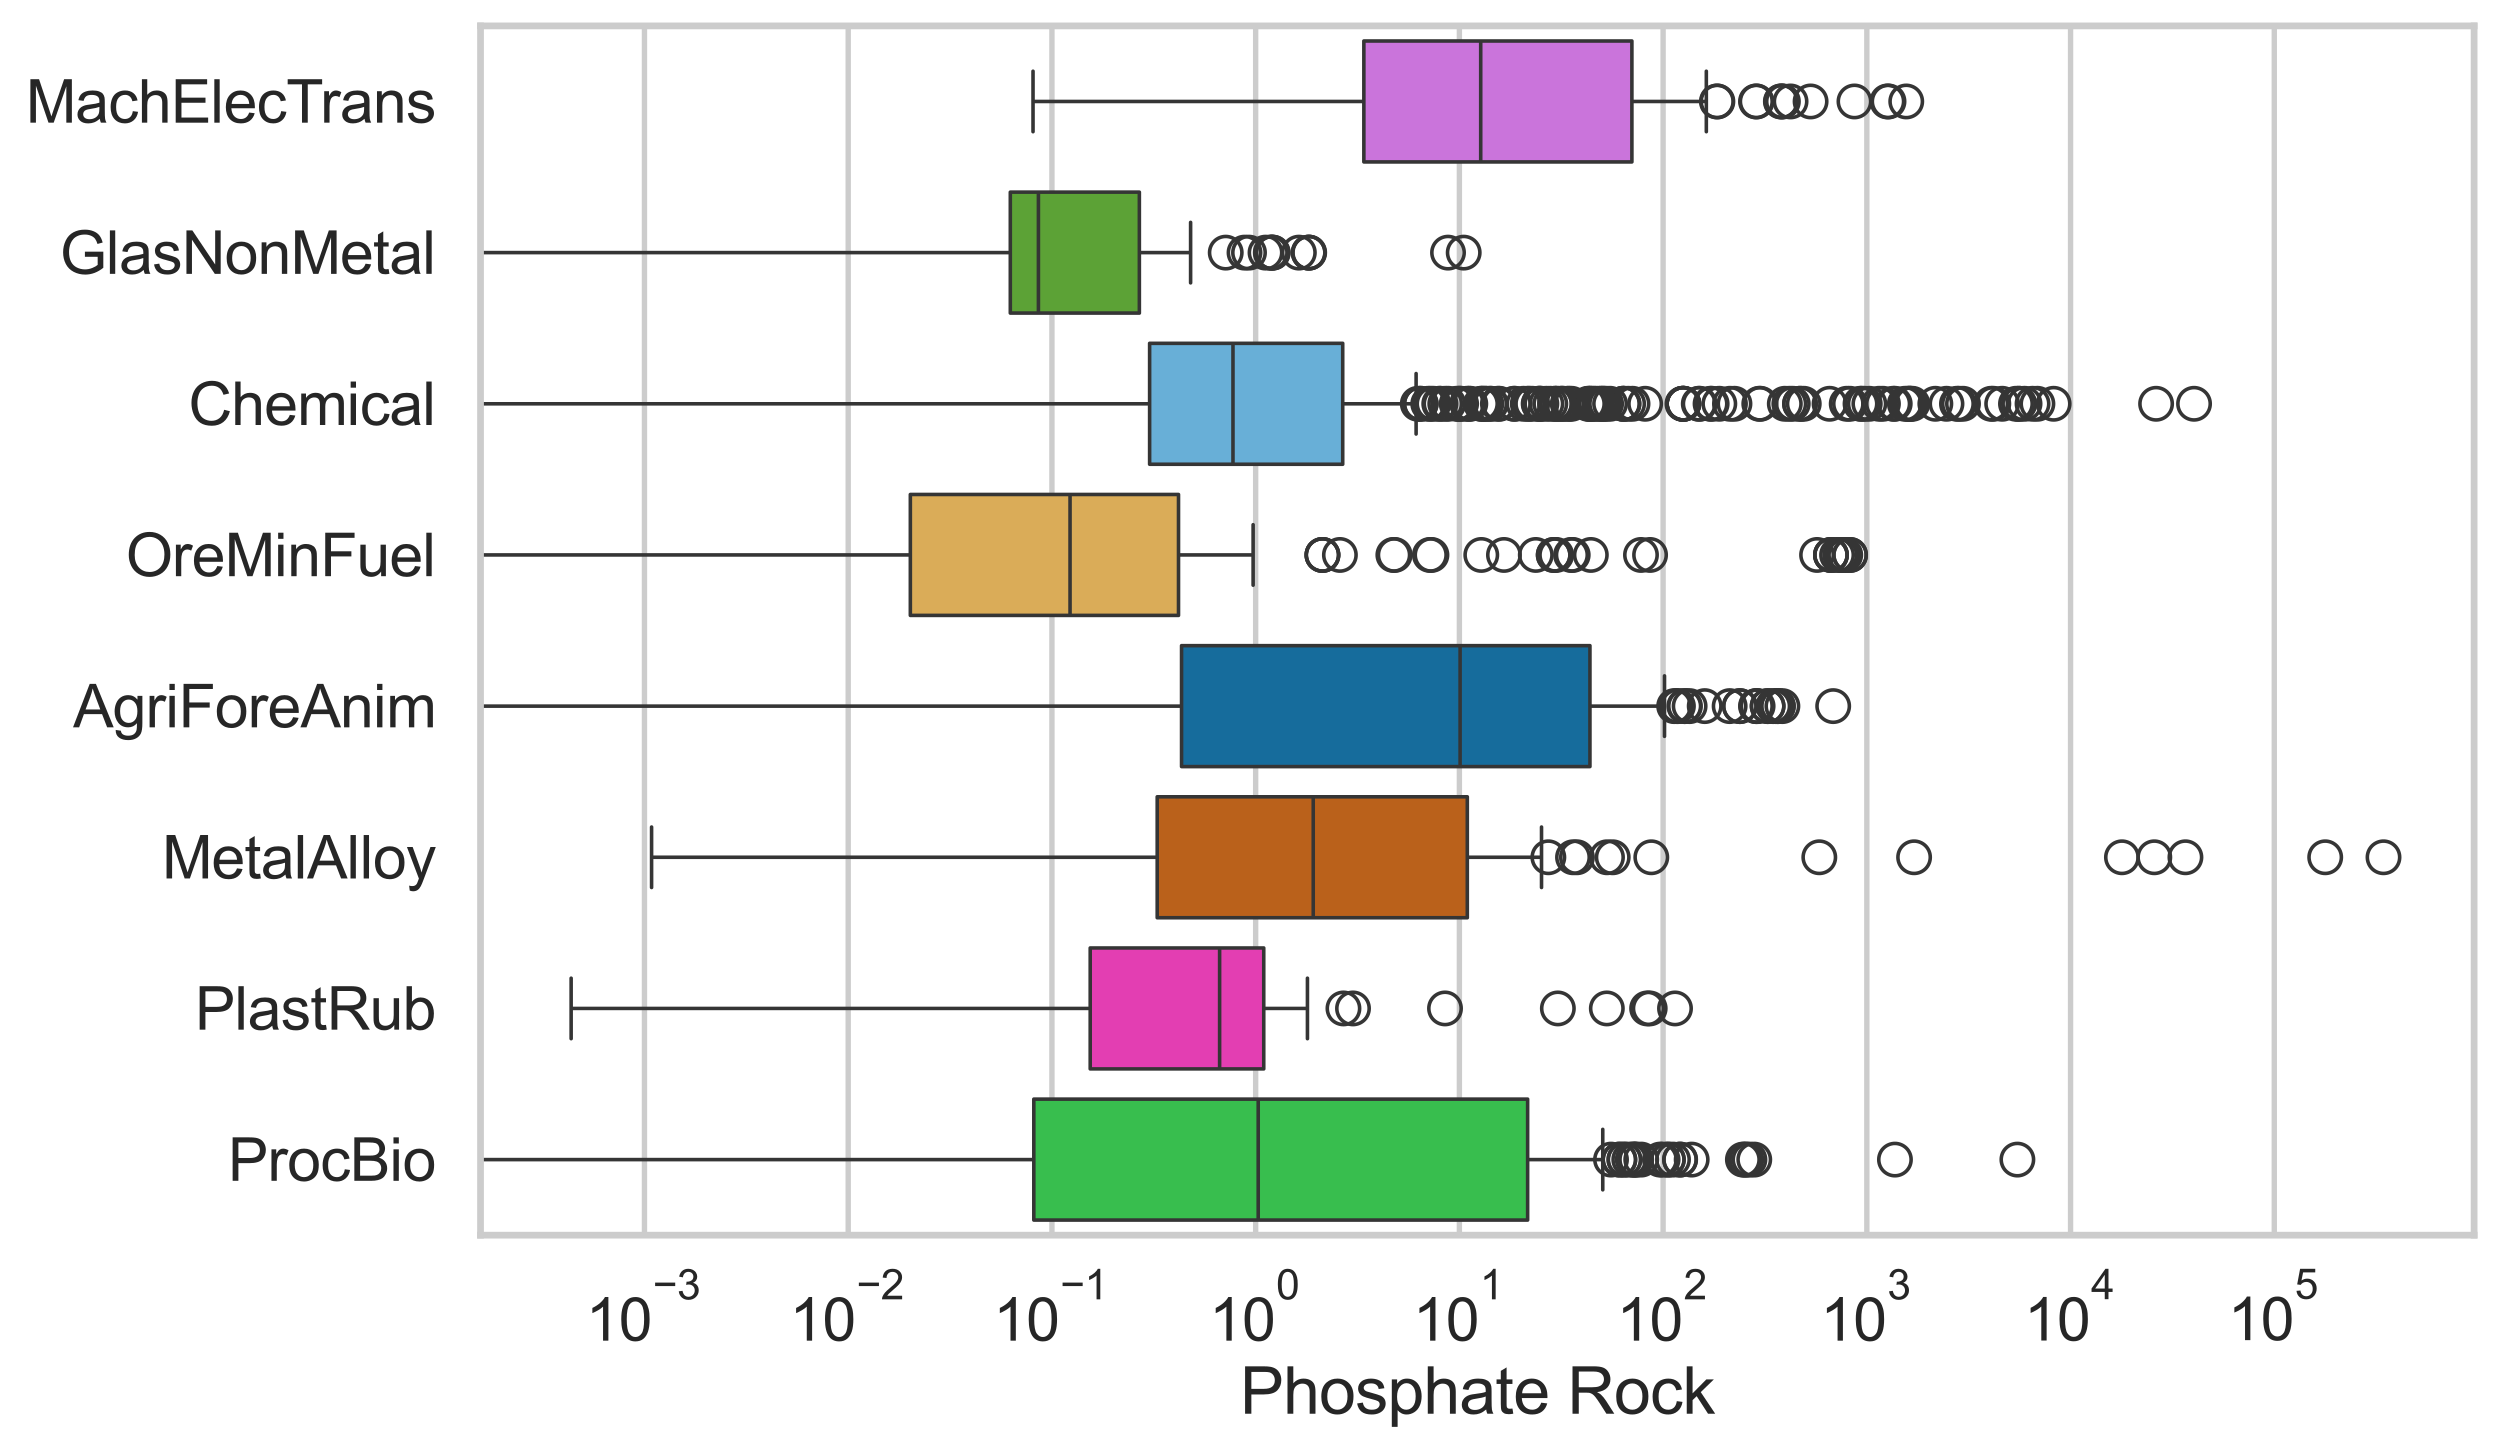 <?xml version="1.0" encoding="utf-8" standalone="no"?>
<!DOCTYPE svg PUBLIC "-//W3C//DTD SVG 1.1//EN"
  "http://www.w3.org/Graphics/SVG/1.1/DTD/svg11.dtd">
<svg xmlns:xlink="http://www.w3.org/1999/xlink" width="695.577pt" height="404.121pt" viewBox="0 0 695.577 404.121" xmlns="http://www.w3.org/2000/svg" version="1.1">
 <defs>
  <style type="text/css">*{stroke-linejoin: round; stroke-linecap: butt}</style>
 </defs>
 <g id="figure_1">
  <g id="patch_1">
   <path d="M 0 404.121 
L 695.577 404.121 
L 695.577 0 
L 0 0 
z
" style="fill: #ffffff"/>
  </g>
  <g id="axes_1">
   <g id="patch_2">
    <path d="M 133.697 343.665 
L 688.377 343.665 
L 688.377 7.2 
L 133.697 7.2 
z
" style="fill: #ffffff"/>
   </g>
   <g id="matplotlib.axis_1">
    <g id="xtick_1">
     <g id="line2d_1">
      <path d="M 179.311 343.665 
L 179.311 7.2 
" clip-path="url(#p8ac2eda15c)" style="fill: none; stroke: #cccccc; stroke-width: 1.5; stroke-linecap: round"/>
     </g>
     <g id="text_1">
      <!-- $\mathdefault{10^{-3}}$ -->
      <g style="fill: #262626" transform="translate(162.976 373.18) scale(0.165 -0.165)">
       <defs>
        <path id="ArialMT-31" d="M 2384 0 
L 1822 0 
L 1822 3584 
Q 1619 3391 1289 3197 
Q 959 3003 697 2906 
L 697 3450 
Q 1169 3672 1522 3987 
Q 1875 4303 2022 4600 
L 2384 4600 
L 2384 0 
z
" transform="scale(0.016)"/>
        <path id="ArialMT-30" d="M 266 2259 
Q 266 3072 433 3567 
Q 600 4063 929 4331 
Q 1259 4600 1759 4600 
Q 2128 4600 2406 4451 
Q 2684 4303 2865 4023 
Q 3047 3744 3150 3342 
Q 3253 2941 3253 2259 
Q 3253 1453 3087 958 
Q 2922 463 2592 192 
Q 2263 -78 1759 -78 
Q 1097 -78 719 397 
Q 266 969 266 2259 
z
M 844 2259 
Q 844 1131 1108 757 
Q 1372 384 1759 384 
Q 2147 384 2411 759 
Q 2675 1134 2675 2259 
Q 2675 3391 2411 3762 
Q 2147 4134 1753 4134 
Q 1366 4134 1134 3806 
Q 844 3388 844 2259 
z
" transform="scale(0.016)"/>
        <path id="ArialMT-2212" d="M 3381 1997 
L 356 1997 
L 356 2522 
L 3381 2522 
L 3381 1997 
z
" transform="scale(0.016)"/>
        <path id="ArialMT-33" d="M 269 1209 
L 831 1284 
Q 928 806 1161 595 
Q 1394 384 1728 384 
Q 2125 384 2398 659 
Q 2672 934 2672 1341 
Q 2672 1728 2419 1979 
Q 2166 2231 1775 2231 
Q 1616 2231 1378 2169 
L 1441 2663 
Q 1497 2656 1531 2656 
Q 1891 2656 2178 2843 
Q 2466 3031 2466 3422 
Q 2466 3731 2256 3934 
Q 2047 4138 1716 4138 
Q 1388 4138 1169 3931 
Q 950 3725 888 3313 
L 325 3413 
Q 428 3978 793 4289 
Q 1159 4600 1703 4600 
Q 2078 4600 2393 4439 
Q 2709 4278 2876 4000 
Q 3044 3722 3044 3409 
Q 3044 3113 2884 2869 
Q 2725 2625 2413 2481 
Q 2819 2388 3044 2092 
Q 3269 1797 3269 1353 
Q 3269 753 2831 336 
Q 2394 -81 1725 -81 
Q 1122 -81 723 278 
Q 325 638 269 1209 
z
" transform="scale(0.016)"/>
       </defs>
       <use xlink:href="#ArialMT-31" transform="translate(0 0.994)"/>
       <use xlink:href="#ArialMT-30" transform="translate(55.615 0.994)"/>
       <use xlink:href="#ArialMT-2212" transform="translate(112.973 70.688) scale(0.7)"/>
       <use xlink:href="#ArialMT-33" transform="translate(153.852 70.688) scale(0.7)"/>
      </g>
     </g>
    </g>
    <g id="xtick_2">
     <g id="line2d_2">
      <path d="M 235.995 343.665 
L 235.995 7.2 
" clip-path="url(#p8ac2eda15c)" style="fill: none; stroke: #cccccc; stroke-width: 1.5; stroke-linecap: round"/>
     </g>
     <g id="text_2">
      <!-- $\mathdefault{10^{-2}}$ -->
      <g style="fill: #262626" transform="translate(219.66 373.18) scale(0.165 -0.165)">
       <defs>
        <path id="ArialMT-32" d="M 3222 541 
L 3222 0 
L 194 0 
Q 188 203 259 391 
Q 375 700 629 1000 
Q 884 1300 1366 1694 
Q 2113 2306 2375 2664 
Q 2638 3022 2638 3341 
Q 2638 3675 2398 3904 
Q 2159 4134 1775 4134 
Q 1369 4134 1125 3890 
Q 881 3647 878 3216 
L 300 3275 
Q 359 3922 746 4261 
Q 1134 4600 1788 4600 
Q 2447 4600 2831 4234 
Q 3216 3869 3216 3328 
Q 3216 3053 3103 2787 
Q 2991 2522 2730 2228 
Q 2469 1934 1863 1422 
Q 1356 997 1212 845 
Q 1069 694 975 541 
L 3222 541 
z
" transform="scale(0.016)"/>
       </defs>
       <use xlink:href="#ArialMT-31" transform="translate(0 0.994)"/>
       <use xlink:href="#ArialMT-30" transform="translate(55.615 0.994)"/>
       <use xlink:href="#ArialMT-2212" transform="translate(112.973 70.688) scale(0.7)"/>
       <use xlink:href="#ArialMT-32" transform="translate(153.852 70.688) scale(0.7)"/>
      </g>
     </g>
    </g>
    <g id="xtick_3">
     <g id="line2d_3">
      <path d="M 292.678 343.665 
L 292.678 7.2 
" clip-path="url(#p8ac2eda15c)" style="fill: none; stroke: #cccccc; stroke-width: 1.5; stroke-linecap: round"/>
     </g>
     <g id="text_3">
      <!-- $\mathdefault{10^{-1}}$ -->
      <g style="fill: #262626" transform="translate(276.343 373.18) scale(0.165 -0.165)">
       <use xlink:href="#ArialMT-31" transform="translate(0 0.994)"/>
       <use xlink:href="#ArialMT-30" transform="translate(55.615 0.994)"/>
       <use xlink:href="#ArialMT-2212" transform="translate(112.973 70.688) scale(0.7)"/>
       <use xlink:href="#ArialMT-31" transform="translate(153.852 70.688) scale(0.7)"/>
      </g>
     </g>
    </g>
    <g id="xtick_4">
     <g id="line2d_4">
      <path d="M 349.361 343.665 
L 349.361 7.2 
" clip-path="url(#p8ac2eda15c)" style="fill: none; stroke: #cccccc; stroke-width: 1.5; stroke-linecap: round"/>
     </g>
     <g id="text_4">
      <!-- $\mathdefault{10^{0}}$ -->
      <g style="fill: #262626" transform="translate(336.409 373.18) scale(0.165 -0.165)">
       <use xlink:href="#ArialMT-31" transform="translate(0 0.994)"/>
       <use xlink:href="#ArialMT-30" transform="translate(55.615 0.994)"/>
       <use xlink:href="#ArialMT-30" transform="translate(112.973 70.688) scale(0.7)"/>
      </g>
     </g>
    </g>
    <g id="xtick_5">
     <g id="line2d_5">
      <path d="M 406.045 343.665 
L 406.045 7.2 
" clip-path="url(#p8ac2eda15c)" style="fill: none; stroke: #cccccc; stroke-width: 1.5; stroke-linecap: round"/>
     </g>
     <g id="text_5">
      <!-- $\mathdefault{10^{1}}$ -->
      <g style="fill: #262626" transform="translate(393.092 373.18) scale(0.165 -0.165)">
       <use xlink:href="#ArialMT-31" transform="translate(0 0.994)"/>
       <use xlink:href="#ArialMT-30" transform="translate(55.615 0.994)"/>
       <use xlink:href="#ArialMT-31" transform="translate(112.973 70.688) scale(0.7)"/>
      </g>
     </g>
    </g>
    <g id="xtick_6">
     <g id="line2d_6">
      <path d="M 462.728 343.665 
L 462.728 7.2 
" clip-path="url(#p8ac2eda15c)" style="fill: none; stroke: #cccccc; stroke-width: 1.5; stroke-linecap: round"/>
     </g>
     <g id="text_6">
      <!-- $\mathdefault{10^{2}}$ -->
      <g style="fill: #262626" transform="translate(449.776 373.18) scale(0.165 -0.165)">
       <use xlink:href="#ArialMT-31" transform="translate(0 0.994)"/>
       <use xlink:href="#ArialMT-30" transform="translate(55.615 0.994)"/>
       <use xlink:href="#ArialMT-32" transform="translate(112.973 70.688) scale(0.7)"/>
      </g>
     </g>
    </g>
    <g id="xtick_7">
     <g id="line2d_7">
      <path d="M 519.412 343.665 
L 519.412 7.2 
" clip-path="url(#p8ac2eda15c)" style="fill: none; stroke: #cccccc; stroke-width: 1.5; stroke-linecap: round"/>
     </g>
     <g id="text_7">
      <!-- $\mathdefault{10^{3}}$ -->
      <g style="fill: #262626" transform="translate(506.459 373.18) scale(0.165 -0.165)">
       <use xlink:href="#ArialMT-31" transform="translate(0 0.994)"/>
       <use xlink:href="#ArialMT-30" transform="translate(55.615 0.994)"/>
       <use xlink:href="#ArialMT-33" transform="translate(112.973 70.688) scale(0.7)"/>
      </g>
     </g>
    </g>
    <g id="xtick_8">
     <g id="line2d_8">
      <path d="M 576.095 343.665 
L 576.095 7.2 
" clip-path="url(#p8ac2eda15c)" style="fill: none; stroke: #cccccc; stroke-width: 1.5; stroke-linecap: round"/>
     </g>
     <g id="text_8">
      <!-- $\mathdefault{10^{4}}$ -->
      <g style="fill: #262626" transform="translate(563.142 373.015) scale(0.165 -0.165)">
       <defs>
        <path id="ArialMT-34" d="M 2069 0 
L 2069 1097 
L 81 1097 
L 81 1613 
L 2172 4581 
L 2631 4581 
L 2631 1613 
L 3250 1613 
L 3250 1097 
L 2631 1097 
L 2631 0 
L 2069 0 
z
M 2069 1613 
L 2069 3678 
L 634 1613 
L 2069 1613 
z
" transform="scale(0.016)"/>
       </defs>
       <use xlink:href="#ArialMT-31" transform="translate(0 0.202)"/>
       <use xlink:href="#ArialMT-30" transform="translate(55.615 0.202)"/>
       <use xlink:href="#ArialMT-34" transform="translate(112.973 69.895) scale(0.7)"/>
      </g>
     </g>
    </g>
    <g id="xtick_9">
     <g id="line2d_9">
      <path d="M 632.778 343.665 
L 632.778 7.2 
" clip-path="url(#p8ac2eda15c)" style="fill: none; stroke: #cccccc; stroke-width: 1.5; stroke-linecap: round"/>
     </g>
     <g id="text_9">
      <!-- $\mathdefault{10^{5}}$ -->
      <g style="fill: #262626" transform="translate(619.826 373.015) scale(0.165 -0.165)">
       <defs>
        <path id="ArialMT-35" d="M 266 1200 
L 856 1250 
Q 922 819 1161 601 
Q 1400 384 1738 384 
Q 2144 384 2425 690 
Q 2706 997 2706 1503 
Q 2706 1984 2436 2262 
Q 2166 2541 1728 2541 
Q 1456 2541 1237 2417 
Q 1019 2294 894 2097 
L 366 2166 
L 809 4519 
L 3088 4519 
L 3088 3981 
L 1259 3981 
L 1013 2750 
Q 1425 3038 1878 3038 
Q 2478 3038 2890 2622 
Q 3303 2206 3303 1553 
Q 3303 931 2941 478 
Q 2500 -78 1738 -78 
Q 1113 -78 717 272 
Q 322 622 266 1200 
z
" transform="scale(0.016)"/>
       </defs>
       <use xlink:href="#ArialMT-31" transform="translate(0 0.88)"/>
       <use xlink:href="#ArialMT-30" transform="translate(55.615 0.88)"/>
       <use xlink:href="#ArialMT-35" transform="translate(112.973 70.573) scale(0.7)"/>
      </g>
     </g>
    </g>
    <g id="xtick_10"/>
    <g id="xtick_11"/>
    <g id="xtick_12"/>
    <g id="xtick_13"/>
    <g id="xtick_14"/>
    <g id="xtick_15"/>
    <g id="xtick_16"/>
    <g id="xtick_17"/>
    <g id="xtick_18"/>
    <g id="xtick_19"/>
    <g id="xtick_20"/>
    <g id="xtick_21"/>
    <g id="xtick_22"/>
    <g id="xtick_23"/>
    <g id="xtick_24"/>
    <g id="xtick_25"/>
    <g id="xtick_26"/>
    <g id="xtick_27"/>
    <g id="xtick_28"/>
    <g id="xtick_29"/>
    <g id="xtick_30"/>
    <g id="xtick_31"/>
    <g id="xtick_32"/>
    <g id="xtick_33"/>
    <g id="xtick_34"/>
    <g id="xtick_35"/>
    <g id="xtick_36"/>
    <g id="xtick_37"/>
    <g id="xtick_38"/>
    <g id="xtick_39"/>
    <g id="xtick_40"/>
    <g id="xtick_41"/>
    <g id="xtick_42"/>
    <g id="xtick_43"/>
    <g id="xtick_44"/>
    <g id="xtick_45"/>
    <g id="xtick_46"/>
    <g id="xtick_47"/>
    <g id="xtick_48"/>
    <g id="xtick_49"/>
    <g id="xtick_50"/>
    <g id="xtick_51"/>
    <g id="xtick_52"/>
    <g id="xtick_53"/>
    <g id="xtick_54"/>
    <g id="xtick_55"/>
    <g id="xtick_56"/>
    <g id="xtick_57"/>
    <g id="xtick_58"/>
    <g id="xtick_59"/>
    <g id="xtick_60"/>
    <g id="xtick_61"/>
    <g id="xtick_62"/>
    <g id="xtick_63"/>
    <g id="xtick_64"/>
    <g id="xtick_65"/>
    <g id="xtick_66"/>
    <g id="xtick_67"/>
    <g id="xtick_68"/>
    <g id="xtick_69"/>
    <g id="xtick_70"/>
    <g id="xtick_71"/>
    <g id="xtick_72"/>
    <g id="xtick_73"/>
    <g id="xtick_74"/>
    <g id="xtick_75"/>
    <g id="xtick_76"/>
    <g id="xtick_77"/>
    <g id="xtick_78"/>
    <g id="xtick_79"/>
    <g id="xtick_80"/>
    <g id="xtick_81"/>
    <g id="xtick_82"/>
    <g id="xtick_83"/>
    <g id="xtick_84"/>
    <g id="xtick_85"/>
    <g id="xtick_86"/>
    <g id="xtick_87"/>
    <g id="xtick_88"/>
    <g id="xtick_89"/>
    <g id="text_10">
     <!-- Phosphate Rock -->
     <g style="fill: #262626" transform="translate(344.999 393.344) scale(0.18 -0.18)">
      <defs>
       <path id="ArialMT-50" d="M 494 0 
L 494 4581 
L 2222 4581 
Q 2678 4581 2919 4538 
Q 3256 4481 3484 4323 
Q 3713 4166 3852 3881 
Q 3991 3597 3991 3256 
Q 3991 2672 3619 2267 
Q 3247 1863 2275 1863 
L 1100 1863 
L 1100 0 
L 494 0 
z
M 1100 2403 
L 2284 2403 
Q 2872 2403 3119 2622 
Q 3366 2841 3366 3238 
Q 3366 3525 3220 3729 
Q 3075 3934 2838 4000 
Q 2684 4041 2272 4041 
L 1100 4041 
L 1100 2403 
z
" transform="scale(0.016)"/>
       <path id="ArialMT-68" d="M 422 0 
L 422 4581 
L 984 4581 
L 984 2938 
Q 1378 3394 1978 3394 
Q 2347 3394 2619 3248 
Q 2891 3103 3008 2847 
Q 3125 2591 3125 2103 
L 3125 0 
L 2563 0 
L 2563 2103 
Q 2563 2525 2380 2717 
Q 2197 2909 1863 2909 
Q 1613 2909 1392 2779 
Q 1172 2650 1078 2428 
Q 984 2206 984 1816 
L 984 0 
L 422 0 
z
" transform="scale(0.016)"/>
       <path id="ArialMT-6f" d="M 213 1659 
Q 213 2581 725 3025 
Q 1153 3394 1769 3394 
Q 2453 3394 2887 2945 
Q 3322 2497 3322 1706 
Q 3322 1066 3130 698 
Q 2938 331 2570 128 
Q 2203 -75 1769 -75 
Q 1072 -75 642 372 
Q 213 819 213 1659 
z
M 791 1659 
Q 791 1022 1069 705 
Q 1347 388 1769 388 
Q 2188 388 2466 706 
Q 2744 1025 2744 1678 
Q 2744 2294 2464 2611 
Q 2184 2928 1769 2928 
Q 1347 2928 1069 2612 
Q 791 2297 791 1659 
z
" transform="scale(0.016)"/>
       <path id="ArialMT-73" d="M 197 991 
L 753 1078 
Q 800 744 1014 566 
Q 1228 388 1613 388 
Q 2000 388 2187 545 
Q 2375 703 2375 916 
Q 2375 1106 2209 1216 
Q 2094 1291 1634 1406 
Q 1016 1563 777 1677 
Q 538 1791 414 1992 
Q 291 2194 291 2438 
Q 291 2659 392 2848 
Q 494 3038 669 3163 
Q 800 3259 1026 3326 
Q 1253 3394 1513 3394 
Q 1903 3394 2198 3281 
Q 2494 3169 2634 2976 
Q 2775 2784 2828 2463 
L 2278 2388 
Q 2241 2644 2061 2787 
Q 1881 2931 1553 2931 
Q 1166 2931 1000 2803 
Q 834 2675 834 2503 
Q 834 2394 903 2306 
Q 972 2216 1119 2156 
Q 1203 2125 1616 2013 
Q 2213 1853 2448 1751 
Q 2684 1650 2818 1456 
Q 2953 1263 2953 975 
Q 2953 694 2789 445 
Q 2625 197 2315 61 
Q 2006 -75 1616 -75 
Q 969 -75 630 194 
Q 291 463 197 991 
z
" transform="scale(0.016)"/>
       <path id="ArialMT-70" d="M 422 -1272 
L 422 3319 
L 934 3319 
L 934 2888 
Q 1116 3141 1344 3267 
Q 1572 3394 1897 3394 
Q 2322 3394 2647 3175 
Q 2972 2956 3137 2557 
Q 3303 2159 3303 1684 
Q 3303 1175 3120 767 
Q 2938 359 2589 142 
Q 2241 -75 1856 -75 
Q 1575 -75 1351 44 
Q 1128 163 984 344 
L 984 -1272 
L 422 -1272 
z
M 931 1641 
Q 931 1000 1190 694 
Q 1450 388 1819 388 
Q 2194 388 2461 705 
Q 2728 1022 2728 1688 
Q 2728 2322 2467 2637 
Q 2206 2953 1844 2953 
Q 1484 2953 1207 2617 
Q 931 2281 931 1641 
z
" transform="scale(0.016)"/>
       <path id="ArialMT-61" d="M 2588 409 
Q 2275 144 1986 34 
Q 1697 -75 1366 -75 
Q 819 -75 525 192 
Q 231 459 231 875 
Q 231 1119 342 1320 
Q 453 1522 633 1644 
Q 813 1766 1038 1828 
Q 1203 1872 1538 1913 
Q 2219 1994 2541 2106 
Q 2544 2222 2544 2253 
Q 2544 2597 2384 2738 
Q 2169 2928 1744 2928 
Q 1347 2928 1158 2789 
Q 969 2650 878 2297 
L 328 2372 
Q 403 2725 575 2942 
Q 747 3159 1072 3276 
Q 1397 3394 1825 3394 
Q 2250 3394 2515 3294 
Q 2781 3194 2906 3042 
Q 3031 2891 3081 2659 
Q 3109 2516 3109 2141 
L 3109 1391 
Q 3109 606 3145 398 
Q 3181 191 3288 0 
L 2700 0 
Q 2613 175 2588 409 
z
M 2541 1666 
Q 2234 1541 1622 1453 
Q 1275 1403 1131 1340 
Q 988 1278 909 1158 
Q 831 1038 831 891 
Q 831 666 1001 516 
Q 1172 366 1500 366 
Q 1825 366 2078 508 
Q 2331 650 2450 897 
Q 2541 1088 2541 1459 
L 2541 1666 
z
" transform="scale(0.016)"/>
       <path id="ArialMT-74" d="M 1650 503 
L 1731 6 
Q 1494 -44 1306 -44 
Q 1000 -44 831 53 
Q 663 150 594 308 
Q 525 466 525 972 
L 525 2881 
L 113 2881 
L 113 3319 
L 525 3319 
L 525 4141 
L 1084 4478 
L 1084 3319 
L 1650 3319 
L 1650 2881 
L 1084 2881 
L 1084 941 
Q 1084 700 1114 631 
Q 1144 563 1211 522 
Q 1278 481 1403 481 
Q 1497 481 1650 503 
z
" transform="scale(0.016)"/>
       <path id="ArialMT-65" d="M 2694 1069 
L 3275 997 
Q 3138 488 2766 206 
Q 2394 -75 1816 -75 
Q 1088 -75 661 373 
Q 234 822 234 1631 
Q 234 2469 665 2931 
Q 1097 3394 1784 3394 
Q 2450 3394 2872 2941 
Q 3294 2488 3294 1666 
Q 3294 1616 3291 1516 
L 816 1516 
Q 847 969 1125 678 
Q 1403 388 1819 388 
Q 2128 388 2347 550 
Q 2566 713 2694 1069 
z
M 847 1978 
L 2700 1978 
Q 2663 2397 2488 2606 
Q 2219 2931 1791 2931 
Q 1403 2931 1139 2672 
Q 875 2413 847 1978 
z
" transform="scale(0.016)"/>
       <path id="ArialMT-20" transform="scale(0.016)"/>
       <path id="ArialMT-52" d="M 503 0 
L 503 4581 
L 2534 4581 
Q 3147 4581 3465 4457 
Q 3784 4334 3975 4021 
Q 4166 3709 4166 3331 
Q 4166 2844 3850 2509 
Q 3534 2175 2875 2084 
Q 3116 1969 3241 1856 
Q 3506 1613 3744 1247 
L 4541 0 
L 3778 0 
L 3172 953 
Q 2906 1366 2734 1584 
Q 2563 1803 2427 1890 
Q 2291 1978 2150 2013 
Q 2047 2034 1813 2034 
L 1109 2034 
L 1109 0 
L 503 0 
z
M 1109 2559 
L 2413 2559 
Q 2828 2559 3062 2645 
Q 3297 2731 3419 2920 
Q 3541 3109 3541 3331 
Q 3541 3656 3305 3865 
Q 3069 4075 2559 4075 
L 1109 4075 
L 1109 2559 
z
" transform="scale(0.016)"/>
       <path id="ArialMT-63" d="M 2588 1216 
L 3141 1144 
Q 3050 572 2676 248 
Q 2303 -75 1759 -75 
Q 1078 -75 664 370 
Q 250 816 250 1647 
Q 250 2184 428 2587 
Q 606 2991 970 3192 
Q 1334 3394 1763 3394 
Q 2303 3394 2647 3120 
Q 2991 2847 3088 2344 
L 2541 2259 
Q 2463 2594 2264 2762 
Q 2066 2931 1784 2931 
Q 1359 2931 1093 2626 
Q 828 2322 828 1663 
Q 828 994 1084 691 
Q 1341 388 1753 388 
Q 2084 388 2306 591 
Q 2528 794 2588 1216 
z
" transform="scale(0.016)"/>
       <path id="ArialMT-6b" d="M 425 0 
L 425 4581 
L 988 4581 
L 988 1969 
L 2319 3319 
L 3047 3319 
L 1778 2088 
L 3175 0 
L 2481 0 
L 1384 1697 
L 988 1316 
L 988 0 
L 425 0 
z
" transform="scale(0.016)"/>
      </defs>
      <use xlink:href="#ArialMT-50"/>
      <use xlink:href="#ArialMT-68" transform="translate(66.699 0)"/>
      <use xlink:href="#ArialMT-6f" transform="translate(122.314 0)"/>
      <use xlink:href="#ArialMT-73" transform="translate(177.93 0)"/>
      <use xlink:href="#ArialMT-70" transform="translate(227.93 0)"/>
      <use xlink:href="#ArialMT-68" transform="translate(283.545 0)"/>
      <use xlink:href="#ArialMT-61" transform="translate(339.16 0)"/>
      <use xlink:href="#ArialMT-74" transform="translate(394.775 0)"/>
      <use xlink:href="#ArialMT-65" transform="translate(422.559 0)"/>
      <use xlink:href="#ArialMT-20" transform="translate(478.174 0)"/>
      <use xlink:href="#ArialMT-52" transform="translate(505.957 0)"/>
      <use xlink:href="#ArialMT-6f" transform="translate(578.174 0)"/>
      <use xlink:href="#ArialMT-63" transform="translate(633.789 0)"/>
      <use xlink:href="#ArialMT-6b" transform="translate(683.789 0)"/>
     </g>
    </g>
   </g>
   <g id="matplotlib.axis_2">
    <g id="ytick_1">
     <g id="text_11">
      <!-- MachElecTrans -->
      <g style="fill: #262626" transform="translate(7.2 34.134) scale(0.165 -0.165)">
       <defs>
        <path id="ArialMT-4d" d="M 475 0 
L 475 4581 
L 1388 4581 
L 2472 1338 
Q 2622 884 2691 659 
Q 2769 909 2934 1394 
L 4031 4581 
L 4847 4581 
L 4847 0 
L 4263 0 
L 4263 3834 
L 2931 0 
L 2384 0 
L 1059 3900 
L 1059 0 
L 475 0 
z
" transform="scale(0.016)"/>
        <path id="ArialMT-45" d="M 506 0 
L 506 4581 
L 3819 4581 
L 3819 4041 
L 1113 4041 
L 1113 2638 
L 3647 2638 
L 3647 2100 
L 1113 2100 
L 1113 541 
L 3925 541 
L 3925 0 
L 506 0 
z
" transform="scale(0.016)"/>
        <path id="ArialMT-6c" d="M 409 0 
L 409 4581 
L 972 4581 
L 972 0 
L 409 0 
z
" transform="scale(0.016)"/>
        <path id="ArialMT-54" d="M 1659 0 
L 1659 4041 
L 150 4041 
L 150 4581 
L 3781 4581 
L 3781 4041 
L 2266 4041 
L 2266 0 
L 1659 0 
z
" transform="scale(0.016)"/>
        <path id="ArialMT-72" d="M 416 0 
L 416 3319 
L 922 3319 
L 922 2816 
Q 1116 3169 1280 3281 
Q 1444 3394 1641 3394 
Q 1925 3394 2219 3213 
L 2025 2691 
Q 1819 2813 1613 2813 
Q 1428 2813 1281 2702 
Q 1134 2591 1072 2394 
Q 978 2094 978 1738 
L 978 0 
L 416 0 
z
" transform="scale(0.016)"/>
        <path id="ArialMT-6e" d="M 422 0 
L 422 3319 
L 928 3319 
L 928 2847 
Q 1294 3394 1984 3394 
Q 2284 3394 2536 3286 
Q 2788 3178 2913 3003 
Q 3038 2828 3088 2588 
Q 3119 2431 3119 2041 
L 3119 0 
L 2556 0 
L 2556 2019 
Q 2556 2363 2490 2533 
Q 2425 2703 2258 2804 
Q 2091 2906 1866 2906 
Q 1506 2906 1245 2678 
Q 984 2450 984 1813 
L 984 0 
L 422 0 
z
" transform="scale(0.016)"/>
       </defs>
       <use xlink:href="#ArialMT-4d"/>
       <use xlink:href="#ArialMT-61" transform="translate(83.301 0)"/>
       <use xlink:href="#ArialMT-63" transform="translate(138.916 0)"/>
       <use xlink:href="#ArialMT-68" transform="translate(188.916 0)"/>
       <use xlink:href="#ArialMT-45" transform="translate(244.531 0)"/>
       <use xlink:href="#ArialMT-6c" transform="translate(311.23 0)"/>
       <use xlink:href="#ArialMT-65" transform="translate(333.447 0)"/>
       <use xlink:href="#ArialMT-63" transform="translate(389.062 0)"/>
       <use xlink:href="#ArialMT-54" transform="translate(439.062 0)"/>
       <use xlink:href="#ArialMT-72" transform="translate(496.396 0)"/>
       <use xlink:href="#ArialMT-61" transform="translate(529.697 0)"/>
       <use xlink:href="#ArialMT-6e" transform="translate(585.312 0)"/>
       <use xlink:href="#ArialMT-73" transform="translate(640.928 0)"/>
      </g>
     </g>
    </g>
    <g id="ytick_2">
     <g id="text_12">
      <!-- GlasNonMetal -->
      <g style="fill: #262626" transform="translate(16.659 76.192) scale(0.165 -0.165)">
       <defs>
        <path id="ArialMT-47" d="M 2638 1797 
L 2638 2334 
L 4578 2338 
L 4578 638 
Q 4131 281 3656 101 
Q 3181 -78 2681 -78 
Q 2006 -78 1454 211 
Q 903 500 622 1047 
Q 341 1594 341 2269 
Q 341 2938 620 3517 
Q 900 4097 1425 4378 
Q 1950 4659 2634 4659 
Q 3131 4659 3532 4498 
Q 3934 4338 4162 4050 
Q 4391 3763 4509 3300 
L 3963 3150 
Q 3859 3500 3706 3700 
Q 3553 3900 3268 4020 
Q 2984 4141 2638 4141 
Q 2222 4141 1919 4014 
Q 1616 3888 1430 3681 
Q 1244 3475 1141 3228 
Q 966 2803 966 2306 
Q 966 1694 1177 1281 
Q 1388 869 1791 669 
Q 2194 469 2647 469 
Q 3041 469 3416 620 
Q 3791 772 3984 944 
L 3984 1797 
L 2638 1797 
z
" transform="scale(0.016)"/>
        <path id="ArialMT-4e" d="M 488 0 
L 488 4581 
L 1109 4581 
L 3516 984 
L 3516 4581 
L 4097 4581 
L 4097 0 
L 3475 0 
L 1069 3600 
L 1069 0 
L 488 0 
z
" transform="scale(0.016)"/>
       </defs>
       <use xlink:href="#ArialMT-47"/>
       <use xlink:href="#ArialMT-6c" transform="translate(77.783 0)"/>
       <use xlink:href="#ArialMT-61" transform="translate(100 0)"/>
       <use xlink:href="#ArialMT-73" transform="translate(155.615 0)"/>
       <use xlink:href="#ArialMT-4e" transform="translate(205.615 0)"/>
       <use xlink:href="#ArialMT-6f" transform="translate(277.832 0)"/>
       <use xlink:href="#ArialMT-6e" transform="translate(333.447 0)"/>
       <use xlink:href="#ArialMT-4d" transform="translate(389.062 0)"/>
       <use xlink:href="#ArialMT-65" transform="translate(472.363 0)"/>
       <use xlink:href="#ArialMT-74" transform="translate(527.979 0)"/>
       <use xlink:href="#ArialMT-61" transform="translate(555.762 0)"/>
       <use xlink:href="#ArialMT-6c" transform="translate(611.377 0)"/>
      </g>
     </g>
    </g>
    <g id="ytick_3">
     <g id="text_13">
      <!-- Chemical -->
      <g style="fill: #262626" transform="translate(52.428 118.25) scale(0.165 -0.165)">
       <defs>
        <path id="ArialMT-43" d="M 3763 1606 
L 4369 1453 
Q 4178 706 3683 314 
Q 3188 -78 2472 -78 
Q 1731 -78 1267 223 
Q 803 525 561 1097 
Q 319 1669 319 2325 
Q 319 3041 592 3573 
Q 866 4106 1370 4382 
Q 1875 4659 2481 4659 
Q 3169 4659 3637 4309 
Q 4106 3959 4291 3325 
L 3694 3184 
Q 3534 3684 3231 3912 
Q 2928 4141 2469 4141 
Q 1941 4141 1586 3887 
Q 1231 3634 1087 3207 
Q 944 2781 944 2328 
Q 944 1744 1114 1308 
Q 1284 872 1643 656 
Q 2003 441 2422 441 
Q 2931 441 3284 734 
Q 3638 1028 3763 1606 
z
" transform="scale(0.016)"/>
        <path id="ArialMT-6d" d="M 422 0 
L 422 3319 
L 925 3319 
L 925 2853 
Q 1081 3097 1340 3245 
Q 1600 3394 1931 3394 
Q 2300 3394 2536 3241 
Q 2772 3088 2869 2813 
Q 3263 3394 3894 3394 
Q 4388 3394 4653 3120 
Q 4919 2847 4919 2278 
L 4919 0 
L 4359 0 
L 4359 2091 
Q 4359 2428 4304 2576 
Q 4250 2725 4106 2815 
Q 3963 2906 3769 2906 
Q 3419 2906 3187 2673 
Q 2956 2441 2956 1928 
L 2956 0 
L 2394 0 
L 2394 2156 
Q 2394 2531 2256 2718 
Q 2119 2906 1806 2906 
Q 1569 2906 1367 2781 
Q 1166 2656 1075 2415 
Q 984 2175 984 1722 
L 984 0 
L 422 0 
z
" transform="scale(0.016)"/>
        <path id="ArialMT-69" d="M 425 3934 
L 425 4581 
L 988 4581 
L 988 3934 
L 425 3934 
z
M 425 0 
L 425 3319 
L 988 3319 
L 988 0 
L 425 0 
z
" transform="scale(0.016)"/>
       </defs>
       <use xlink:href="#ArialMT-43"/>
       <use xlink:href="#ArialMT-68" transform="translate(72.217 0)"/>
       <use xlink:href="#ArialMT-65" transform="translate(127.832 0)"/>
       <use xlink:href="#ArialMT-6d" transform="translate(183.447 0)"/>
       <use xlink:href="#ArialMT-69" transform="translate(266.748 0)"/>
       <use xlink:href="#ArialMT-63" transform="translate(288.965 0)"/>
       <use xlink:href="#ArialMT-61" transform="translate(338.965 0)"/>
       <use xlink:href="#ArialMT-6c" transform="translate(394.58 0)"/>
      </g>
     </g>
    </g>
    <g id="ytick_4">
     <g id="text_14">
      <!-- OreMinFuel -->
      <g style="fill: #262626" transform="translate(35.013 160.308) scale(0.165 -0.165)">
       <defs>
        <path id="ArialMT-4f" d="M 309 2231 
Q 309 3372 921 4017 
Q 1534 4663 2503 4663 
Q 3138 4663 3647 4359 
Q 4156 4056 4423 3514 
Q 4691 2972 4691 2284 
Q 4691 1588 4409 1038 
Q 4128 488 3612 205 
Q 3097 -78 2500 -78 
Q 1853 -78 1343 234 
Q 834 547 571 1087 
Q 309 1628 309 2231 
z
M 934 2222 
Q 934 1394 1379 917 
Q 1825 441 2497 441 
Q 3181 441 3623 922 
Q 4066 1403 4066 2288 
Q 4066 2847 3877 3264 
Q 3688 3681 3323 3911 
Q 2959 4141 2506 4141 
Q 1863 4141 1398 3698 
Q 934 3256 934 2222 
z
" transform="scale(0.016)"/>
        <path id="ArialMT-46" d="M 525 0 
L 525 4581 
L 3616 4581 
L 3616 4041 
L 1131 4041 
L 1131 2622 
L 3281 2622 
L 3281 2081 
L 1131 2081 
L 1131 0 
L 525 0 
z
" transform="scale(0.016)"/>
        <path id="ArialMT-75" d="M 2597 0 
L 2597 488 
Q 2209 -75 1544 -75 
Q 1250 -75 995 37 
Q 741 150 617 320 
Q 494 491 444 738 
Q 409 903 409 1263 
L 409 3319 
L 972 3319 
L 972 1478 
Q 972 1038 1006 884 
Q 1059 663 1231 536 
Q 1403 409 1656 409 
Q 1909 409 2131 539 
Q 2353 669 2445 892 
Q 2538 1116 2538 1541 
L 2538 3319 
L 3100 3319 
L 3100 0 
L 2597 0 
z
" transform="scale(0.016)"/>
       </defs>
       <use xlink:href="#ArialMT-4f"/>
       <use xlink:href="#ArialMT-72" transform="translate(77.783 0)"/>
       <use xlink:href="#ArialMT-65" transform="translate(111.084 0)"/>
       <use xlink:href="#ArialMT-4d" transform="translate(166.699 0)"/>
       <use xlink:href="#ArialMT-69" transform="translate(250 0)"/>
       <use xlink:href="#ArialMT-6e" transform="translate(272.217 0)"/>
       <use xlink:href="#ArialMT-46" transform="translate(327.832 0)"/>
       <use xlink:href="#ArialMT-75" transform="translate(388.916 0)"/>
       <use xlink:href="#ArialMT-65" transform="translate(444.531 0)"/>
       <use xlink:href="#ArialMT-6c" transform="translate(500.146 0)"/>
      </g>
     </g>
    </g>
    <g id="ytick_5">
     <g id="text_15">
      <!-- AgriForeAnim -->
      <g style="fill: #262626" transform="translate(20.341 202.366) scale(0.165 -0.165)">
       <defs>
        <path id="ArialMT-41" d="M -9 0 
L 1750 4581 
L 2403 4581 
L 4278 0 
L 3588 0 
L 3053 1388 
L 1138 1388 
L 634 0 
L -9 0 
z
M 1313 1881 
L 2866 1881 
L 2388 3150 
Q 2169 3728 2063 4100 
Q 1975 3659 1816 3225 
L 1313 1881 
z
" transform="scale(0.016)"/>
        <path id="ArialMT-67" d="M 319 -275 
L 866 -356 
Q 900 -609 1056 -725 
Q 1266 -881 1628 -881 
Q 2019 -881 2231 -725 
Q 2444 -569 2519 -288 
Q 2563 -116 2559 434 
Q 2191 0 1641 0 
Q 956 0 581 494 
Q 206 988 206 1678 
Q 206 2153 378 2554 
Q 550 2956 876 3175 
Q 1203 3394 1644 3394 
Q 2231 3394 2613 2919 
L 2613 3319 
L 3131 3319 
L 3131 450 
Q 3131 -325 2973 -648 
Q 2816 -972 2473 -1159 
Q 2131 -1347 1631 -1347 
Q 1038 -1347 672 -1080 
Q 306 -813 319 -275 
z
M 784 1719 
Q 784 1066 1043 766 
Q 1303 466 1694 466 
Q 2081 466 2343 764 
Q 2606 1063 2606 1700 
Q 2606 2309 2336 2618 
Q 2066 2928 1684 2928 
Q 1309 2928 1046 2623 
Q 784 2319 784 1719 
z
" transform="scale(0.016)"/>
       </defs>
       <use xlink:href="#ArialMT-41"/>
       <use xlink:href="#ArialMT-67" transform="translate(66.699 0)"/>
       <use xlink:href="#ArialMT-72" transform="translate(122.314 0)"/>
       <use xlink:href="#ArialMT-69" transform="translate(155.615 0)"/>
       <use xlink:href="#ArialMT-46" transform="translate(177.832 0)"/>
       <use xlink:href="#ArialMT-6f" transform="translate(238.916 0)"/>
       <use xlink:href="#ArialMT-72" transform="translate(294.531 0)"/>
       <use xlink:href="#ArialMT-65" transform="translate(327.832 0)"/>
       <use xlink:href="#ArialMT-41" transform="translate(383.447 0)"/>
       <use xlink:href="#ArialMT-6e" transform="translate(450.146 0)"/>
       <use xlink:href="#ArialMT-69" transform="translate(505.762 0)"/>
       <use xlink:href="#ArialMT-6d" transform="translate(527.979 0)"/>
      </g>
     </g>
    </g>
    <g id="ytick_6">
     <g id="text_16">
      <!-- MetalAlloy -->
      <g style="fill: #262626" transform="translate(45.088 244.425) scale(0.165 -0.165)">
       <defs>
        <path id="ArialMT-79" d="M 397 -1278 
L 334 -750 
Q 519 -800 656 -800 
Q 844 -800 956 -737 
Q 1069 -675 1141 -563 
Q 1194 -478 1313 -144 
Q 1328 -97 1363 -6 
L 103 3319 
L 709 3319 
L 1400 1397 
Q 1534 1031 1641 628 
Q 1738 1016 1872 1384 
L 2581 3319 
L 3144 3319 
L 1881 -56 
Q 1678 -603 1566 -809 
Q 1416 -1088 1222 -1217 
Q 1028 -1347 759 -1347 
Q 597 -1347 397 -1278 
z
" transform="scale(0.016)"/>
       </defs>
       <use xlink:href="#ArialMT-4d"/>
       <use xlink:href="#ArialMT-65" transform="translate(83.301 0)"/>
       <use xlink:href="#ArialMT-74" transform="translate(138.916 0)"/>
       <use xlink:href="#ArialMT-61" transform="translate(166.699 0)"/>
       <use xlink:href="#ArialMT-6c" transform="translate(222.314 0)"/>
       <use xlink:href="#ArialMT-41" transform="translate(244.531 0)"/>
       <use xlink:href="#ArialMT-6c" transform="translate(311.23 0)"/>
       <use xlink:href="#ArialMT-6c" transform="translate(333.447 0)"/>
       <use xlink:href="#ArialMT-6f" transform="translate(355.664 0)"/>
       <use xlink:href="#ArialMT-79" transform="translate(411.279 0)"/>
      </g>
     </g>
    </g>
    <g id="ytick_7">
     <g id="text_17">
      <!-- PlastRub -->
      <g style="fill: #262626" transform="translate(54.248 286.483) scale(0.165 -0.165)">
       <defs>
        <path id="ArialMT-62" d="M 941 0 
L 419 0 
L 419 4581 
L 981 4581 
L 981 2947 
Q 1338 3394 1891 3394 
Q 2197 3394 2470 3270 
Q 2744 3147 2920 2923 
Q 3097 2700 3197 2384 
Q 3297 2069 3297 1709 
Q 3297 856 2875 390 
Q 2453 -75 1863 -75 
Q 1275 -75 941 416 
L 941 0 
z
M 934 1684 
Q 934 1088 1097 822 
Q 1363 388 1816 388 
Q 2184 388 2453 708 
Q 2722 1028 2722 1663 
Q 2722 2313 2464 2622 
Q 2206 2931 1841 2931 
Q 1472 2931 1203 2611 
Q 934 2291 934 1684 
z
" transform="scale(0.016)"/>
       </defs>
       <use xlink:href="#ArialMT-50"/>
       <use xlink:href="#ArialMT-6c" transform="translate(66.699 0)"/>
       <use xlink:href="#ArialMT-61" transform="translate(88.916 0)"/>
       <use xlink:href="#ArialMT-73" transform="translate(144.531 0)"/>
       <use xlink:href="#ArialMT-74" transform="translate(194.531 0)"/>
       <use xlink:href="#ArialMT-52" transform="translate(222.314 0)"/>
       <use xlink:href="#ArialMT-75" transform="translate(294.531 0)"/>
       <use xlink:href="#ArialMT-62" transform="translate(350.146 0)"/>
      </g>
     </g>
    </g>
    <g id="ytick_8">
     <g id="text_18">
      <!-- ProcBio -->
      <g style="fill: #262626" transform="translate(63.424 328.541) scale(0.165 -0.165)">
       <defs>
        <path id="ArialMT-42" d="M 469 0 
L 469 4581 
L 2188 4581 
Q 2713 4581 3030 4442 
Q 3347 4303 3526 4014 
Q 3706 3725 3706 3409 
Q 3706 3116 3547 2856 
Q 3388 2597 3066 2438 
Q 3481 2316 3704 2022 
Q 3928 1728 3928 1328 
Q 3928 1006 3792 729 
Q 3656 453 3456 303 
Q 3256 153 2954 76 
Q 2653 0 2216 0 
L 469 0 
z
M 1075 2656 
L 2066 2656 
Q 2469 2656 2644 2709 
Q 2875 2778 2992 2937 
Q 3109 3097 3109 3338 
Q 3109 3566 3000 3739 
Q 2891 3913 2687 3977 
Q 2484 4041 1991 4041 
L 1075 4041 
L 1075 2656 
z
M 1075 541 
L 2216 541 
Q 2509 541 2628 563 
Q 2838 600 2978 687 
Q 3119 775 3209 942 
Q 3300 1109 3300 1328 
Q 3300 1584 3169 1773 
Q 3038 1963 2805 2039 
Q 2572 2116 2134 2116 
L 1075 2116 
L 1075 541 
z
" transform="scale(0.016)"/>
       </defs>
       <use xlink:href="#ArialMT-50"/>
       <use xlink:href="#ArialMT-72" transform="translate(66.699 0)"/>
       <use xlink:href="#ArialMT-6f" transform="translate(100 0)"/>
       <use xlink:href="#ArialMT-63" transform="translate(155.615 0)"/>
       <use xlink:href="#ArialMT-42" transform="translate(205.615 0)"/>
       <use xlink:href="#ArialMT-69" transform="translate(272.314 0)"/>
       <use xlink:href="#ArialMT-6f" transform="translate(294.531 0)"/>
      </g>
     </g>
    </g>
   </g>
   <g id="patch_3">
    <path d="M 379.466 11.406 
L 379.466 45.052 
L 454.042 45.052 
L 454.042 11.406 
L 379.466 11.406 
z
" clip-path="url(#p8ac2eda15c)" style="fill: #ca74db; stroke: #353535; stroke-linejoin: miter"/>
   </g>
   <g id="line2d_10">
    <path d="M 379.466 28.229 
L 287.419 28.229 
" clip-path="url(#p8ac2eda15c)" style="fill: none; stroke: #353535"/>
   </g>
   <g id="line2d_11">
    <path d="M 454.042 28.229 
L 474.753 28.229 
" clip-path="url(#p8ac2eda15c)" style="fill: none; stroke: #353535"/>
   </g>
   <g id="line2d_12">
    <path d="M 287.419 19.817 
L 287.419 36.641 
" clip-path="url(#p8ac2eda15c)" style="fill: none; stroke: #353535; stroke-linecap: round"/>
   </g>
   <g id="line2d_13">
    <path d="M 474.753 19.817 
L 474.753 36.641 
" clip-path="url(#p8ac2eda15c)" style="fill: none; stroke: #353535; stroke-linecap: round"/>
   </g>
   <g id="line2d_14">
    <defs>
     <path id="m64002d6353" d="M 0 4.5 
C 1.193 4.5 2.338 4.026 3.182 3.182 
C 4.026 2.338 4.5 1.193 4.5 0 
C 4.5 -1.193 4.026 -2.338 3.182 -3.182 
C 2.338 -4.026 1.193 -4.5 0 -4.5 
C -1.193 -4.5 -2.338 -4.026 -3.182 -3.182 
C -4.026 -2.338 -4.5 -1.193 -4.5 0 
C -4.5 1.193 -4.026 2.338 -3.182 3.182 
C -2.338 4.026 -1.193 4.5 0 4.5 
z
" style="stroke: #353535"/>
    </defs>
    <g clip-path="url(#p8ac2eda15c)">
     <use xlink:href="#m64002d6353" x="495.497" y="28.229" style="fill-opacity: 0; stroke: #353535"/>
     <use xlink:href="#m64002d6353" x="488.576" y="28.229" style="fill-opacity: 0; stroke: #353535"/>
     <use xlink:href="#m64002d6353" x="503.763" y="28.229" style="fill-opacity: 0; stroke: #353535"/>
     <use xlink:href="#m64002d6353" x="498.187" y="28.229" style="fill-opacity: 0; stroke: #353535"/>
     <use xlink:href="#m64002d6353" x="477.829" y="28.229" style="fill-opacity: 0; stroke: #353535"/>
     <use xlink:href="#m64002d6353" x="488.738" y="28.229" style="fill-opacity: 0; stroke: #353535"/>
     <use xlink:href="#m64002d6353" x="496.054" y="28.229" style="fill-opacity: 0; stroke: #353535"/>
     <use xlink:href="#m64002d6353" x="525.441" y="28.229" style="fill-opacity: 0; stroke: #353535"/>
     <use xlink:href="#m64002d6353" x="477.692" y="28.229" style="fill-opacity: 0; stroke: #353535"/>
     <use xlink:href="#m64002d6353" x="530.377" y="28.229" style="fill-opacity: 0; stroke: #353535"/>
     <use xlink:href="#m64002d6353" x="495.615" y="28.229" style="fill-opacity: 0; stroke: #353535"/>
     <use xlink:href="#m64002d6353" x="525.132" y="28.229" style="fill-opacity: 0; stroke: #353535"/>
     <use xlink:href="#m64002d6353" x="515.968" y="28.229" style="fill-opacity: 0; stroke: #353535"/>
    </g>
   </g>
   <g id="patch_4">
    <path d="M 281.099 53.464 
L 281.099 87.11 
L 317.006 87.11 
L 317.006 53.464 
L 281.099 53.464 
z
" clip-path="url(#p8ac2eda15c)" style="fill: #5ca236; stroke: #353535; stroke-linejoin: miter"/>
   </g>
   <g id="line2d_15">
    <path d="M 281.099 70.287 
L -1 70.287 
" clip-path="url(#p8ac2eda15c)" style="fill: none; stroke: #353535"/>
   </g>
   <g id="line2d_16">
    <path d="M 317.006 70.287 
L 331.263 70.287 
" clip-path="url(#p8ac2eda15c)" style="fill: none; stroke: #353535"/>
   </g>
   <g id="line2d_17">
    <path clip-path="url(#p8ac2eda15c)" style="fill: none; stroke: #353535; stroke-linecap: round"/>
   </g>
   <g id="line2d_18">
    <path d="M 331.263 61.875 
L 331.263 78.699 
" clip-path="url(#p8ac2eda15c)" style="fill: none; stroke: #353535; stroke-linecap: round"/>
   </g>
   <g id="line2d_19">
    <g clip-path="url(#p8ac2eda15c)">
     <use xlink:href="#m64002d6353" x="364.11" y="70.287" style="fill-opacity: 0; stroke: #353535"/>
     <use xlink:href="#m64002d6353" x="407.248" y="70.287" style="fill-opacity: 0; stroke: #353535"/>
     <use xlink:href="#m64002d6353" x="352.11" y="70.287" style="fill-opacity: 0; stroke: #353535"/>
     <use xlink:href="#m64002d6353" x="361.38" y="70.287" style="fill-opacity: 0; stroke: #353535"/>
     <use xlink:href="#m64002d6353" x="402.883" y="70.287" style="fill-opacity: 0; stroke: #353535"/>
     <use xlink:href="#m64002d6353" x="353.577" y="70.287" style="fill-opacity: 0; stroke: #353535"/>
     <use xlink:href="#m64002d6353" x="364.254" y="70.287" style="fill-opacity: 0; stroke: #353535"/>
     <use xlink:href="#m64002d6353" x="354.065" y="70.287" style="fill-opacity: 0; stroke: #353535"/>
     <use xlink:href="#m64002d6353" x="354.108" y="70.287" style="fill-opacity: 0; stroke: #353535"/>
     <use xlink:href="#m64002d6353" x="353.719" y="70.287" style="fill-opacity: 0; stroke: #353535"/>
     <use xlink:href="#m64002d6353" x="341.035" y="70.287" style="fill-opacity: 0; stroke: #353535"/>
     <use xlink:href="#m64002d6353" x="346.268" y="70.287" style="fill-opacity: 0; stroke: #353535"/>
     <use xlink:href="#m64002d6353" x="347.512" y="70.287" style="fill-opacity: 0; stroke: #353535"/>
     <use xlink:href="#m64002d6353" x="364.139" y="70.287" style="fill-opacity: 0; stroke: #353535"/>
    </g>
   </g>
   <g id="patch_5">
    <path d="M 319.859 95.522 
L 319.859 129.168 
L 373.585 129.168 
L 373.585 95.522 
L 319.859 95.522 
z
" clip-path="url(#p8ac2eda15c)" style="fill: #68afd7; stroke: #353535; stroke-linejoin: miter"/>
   </g>
   <g id="line2d_20">
    <path d="M 319.859 112.345 
L -1 112.345 
" clip-path="url(#p8ac2eda15c)" style="fill: none; stroke: #353535"/>
   </g>
   <g id="line2d_21">
    <path d="M 373.585 112.345 
L 394.004 112.345 
" clip-path="url(#p8ac2eda15c)" style="fill: none; stroke: #353535"/>
   </g>
   <g id="line2d_22">
    <path clip-path="url(#p8ac2eda15c)" style="fill: none; stroke: #353535; stroke-linecap: round"/>
   </g>
   <g id="line2d_23">
    <path d="M 394.004 103.934 
L 394.004 120.757 
" clip-path="url(#p8ac2eda15c)" style="fill: none; stroke: #353535; stroke-linecap: round"/>
   </g>
   <g id="line2d_24">
    <g clip-path="url(#p8ac2eda15c)">
     <use xlink:href="#m64002d6353" x="599.895" y="112.345" style="fill-opacity: 0; stroke: #353535"/>
     <use xlink:href="#m64002d6353" x="529.991" y="112.345" style="fill-opacity: 0; stroke: #353535"/>
     <use xlink:href="#m64002d6353" x="414.839" y="112.345" style="fill-opacity: 0; stroke: #353535"/>
     <use xlink:href="#m64002d6353" x="451.579" y="112.345" style="fill-opacity: 0; stroke: #353535"/>
     <use xlink:href="#m64002d6353" x="451.712" y="112.345" style="fill-opacity: 0; stroke: #353535"/>
     <use xlink:href="#m64002d6353" x="476.231" y="112.345" style="fill-opacity: 0; stroke: #353535"/>
     <use xlink:href="#m64002d6353" x="475.936" y="112.345" style="fill-opacity: 0; stroke: #353535"/>
     <use xlink:href="#m64002d6353" x="416.761" y="112.345" style="fill-opacity: 0; stroke: #353535"/>
     <use xlink:href="#m64002d6353" x="428.107" y="112.345" style="fill-opacity: 0; stroke: #353535"/>
     <use xlink:href="#m64002d6353" x="531.442" y="112.345" style="fill-opacity: 0; stroke: #353535"/>
     <use xlink:href="#m64002d6353" x="557.067" y="112.345" style="fill-opacity: 0; stroke: #353535"/>
     <use xlink:href="#m64002d6353" x="514.712" y="112.345" style="fill-opacity: 0; stroke: #353535"/>
     <use xlink:href="#m64002d6353" x="522.824" y="112.345" style="fill-opacity: 0; stroke: #353535"/>
     <use xlink:href="#m64002d6353" x="553.999" y="112.345" style="fill-opacity: 0; stroke: #353535"/>
     <use xlink:href="#m64002d6353" x="544.488" y="112.345" style="fill-opacity: 0; stroke: #353535"/>
     <use xlink:href="#m64002d6353" x="472.655" y="112.345" style="fill-opacity: 0; stroke: #353535"/>
     <use xlink:href="#m64002d6353" x="532.068" y="112.345" style="fill-opacity: 0; stroke: #353535"/>
     <use xlink:href="#m64002d6353" x="395.26" y="112.345" style="fill-opacity: 0; stroke: #353535"/>
     <use xlink:href="#m64002d6353" x="526.773" y="112.345" style="fill-opacity: 0; stroke: #353535"/>
     <use xlink:href="#m64002d6353" x="442.844" y="112.345" style="fill-opacity: 0; stroke: #353535"/>
     <use xlink:href="#m64002d6353" x="421.227" y="112.345" style="fill-opacity: 0; stroke: #353535"/>
     <use xlink:href="#m64002d6353" x="406.525" y="112.345" style="fill-opacity: 0; stroke: #353535"/>
     <use xlink:href="#m64002d6353" x="513.816" y="112.345" style="fill-opacity: 0; stroke: #353535"/>
     <use xlink:href="#m64002d6353" x="468.346" y="112.345" style="fill-opacity: 0; stroke: #353535"/>
     <use xlink:href="#m64002d6353" x="436.537" y="112.345" style="fill-opacity: 0; stroke: #353535"/>
     <use xlink:href="#m64002d6353" x="546.16" y="112.345" style="fill-opacity: 0; stroke: #353535"/>
     <use xlink:href="#m64002d6353" x="395.306" y="112.345" style="fill-opacity: 0; stroke: #353535"/>
     <use xlink:href="#m64002d6353" x="478.367" y="112.345" style="fill-opacity: 0; stroke: #353535"/>
     <use xlink:href="#m64002d6353" x="468.346" y="112.345" style="fill-opacity: 0; stroke: #353535"/>
     <use xlink:href="#m64002d6353" x="428.475" y="112.345" style="fill-opacity: 0; stroke: #353535"/>
     <use xlink:href="#m64002d6353" x="538.473" y="112.345" style="fill-opacity: 0; stroke: #353535"/>
     <use xlink:href="#m64002d6353" x="501.854" y="112.345" style="fill-opacity: 0; stroke: #353535"/>
     <use xlink:href="#m64002d6353" x="500.823" y="112.345" style="fill-opacity: 0; stroke: #353535"/>
     <use xlink:href="#m64002d6353" x="408.68" y="112.345" style="fill-opacity: 0; stroke: #353535"/>
     <use xlink:href="#m64002d6353" x="454.215" y="112.345" style="fill-opacity: 0; stroke: #353535"/>
     <use xlink:href="#m64002d6353" x="560.911" y="112.345" style="fill-opacity: 0; stroke: #353535"/>
     <use xlink:href="#m64002d6353" x="414.598" y="112.345" style="fill-opacity: 0; stroke: #353535"/>
     <use xlink:href="#m64002d6353" x="436.19" y="112.345" style="fill-opacity: 0; stroke: #353535"/>
     <use xlink:href="#m64002d6353" x="457.726" y="112.345" style="fill-opacity: 0; stroke: #353535"/>
     <use xlink:href="#m64002d6353" x="398.828" y="112.345" style="fill-opacity: 0; stroke: #353535"/>
     <use xlink:href="#m64002d6353" x="498.792" y="112.345" style="fill-opacity: 0; stroke: #353535"/>
     <use xlink:href="#m64002d6353" x="443.437" y="112.345" style="fill-opacity: 0; stroke: #353535"/>
     <use xlink:href="#m64002d6353" x="571.385" y="112.345" style="fill-opacity: 0; stroke: #353535"/>
     <use xlink:href="#m64002d6353" x="430.25" y="112.345" style="fill-opacity: 0; stroke: #353535"/>
     <use xlink:href="#m64002d6353" x="405.307" y="112.345" style="fill-opacity: 0; stroke: #353535"/>
     <use xlink:href="#m64002d6353" x="518.83" y="112.345" style="fill-opacity: 0; stroke: #353535"/>
     <use xlink:href="#m64002d6353" x="425.46" y="112.345" style="fill-opacity: 0; stroke: #353535"/>
     <use xlink:href="#m64002d6353" x="517.662" y="112.345" style="fill-opacity: 0; stroke: #353535"/>
     <use xlink:href="#m64002d6353" x="437.26" y="112.345" style="fill-opacity: 0; stroke: #353535"/>
     <use xlink:href="#m64002d6353" x="482.579" y="112.345" style="fill-opacity: 0; stroke: #353535"/>
     <use xlink:href="#m64002d6353" x="451.692" y="112.345" style="fill-opacity: 0; stroke: #353535"/>
     <use xlink:href="#m64002d6353" x="412.667" y="112.345" style="fill-opacity: 0; stroke: #353535"/>
     <use xlink:href="#m64002d6353" x="413.21" y="112.345" style="fill-opacity: 0; stroke: #353535"/>
     <use xlink:href="#m64002d6353" x="412.061" y="112.345" style="fill-opacity: 0; stroke: #353535"/>
     <use xlink:href="#m64002d6353" x="489.777" y="112.345" style="fill-opacity: 0; stroke: #353535"/>
     <use xlink:href="#m64002d6353" x="541.569" y="112.345" style="fill-opacity: 0; stroke: #353535"/>
     <use xlink:href="#m64002d6353" x="408.188" y="112.345" style="fill-opacity: 0; stroke: #353535"/>
     <use xlink:href="#m64002d6353" x="431.349" y="112.345" style="fill-opacity: 0; stroke: #353535"/>
     <use xlink:href="#m64002d6353" x="527.167" y="112.345" style="fill-opacity: 0; stroke: #353535"/>
     <use xlink:href="#m64002d6353" x="554.601" y="112.345" style="fill-opacity: 0; stroke: #353535"/>
     <use xlink:href="#m64002d6353" x="409.081" y="112.345" style="fill-opacity: 0; stroke: #353535"/>
     <use xlink:href="#m64002d6353" x="428.86" y="112.345" style="fill-opacity: 0; stroke: #353535"/>
     <use xlink:href="#m64002d6353" x="446.159" y="112.345" style="fill-opacity: 0; stroke: #353535"/>
     <use xlink:href="#m64002d6353" x="398.041" y="112.345" style="fill-opacity: 0; stroke: #353535"/>
     <use xlink:href="#m64002d6353" x="472.882" y="112.345" style="fill-opacity: 0; stroke: #353535"/>
     <use xlink:href="#m64002d6353" x="397.381" y="112.345" style="fill-opacity: 0; stroke: #353535"/>
     <use xlink:href="#m64002d6353" x="426.309" y="112.345" style="fill-opacity: 0; stroke: #353535"/>
     <use xlink:href="#m64002d6353" x="561.73" y="112.345" style="fill-opacity: 0; stroke: #353535"/>
     <use xlink:href="#m64002d6353" x="452.997" y="112.345" style="fill-opacity: 0; stroke: #353535"/>
     <use xlink:href="#m64002d6353" x="545.029" y="112.345" style="fill-opacity: 0; stroke: #353535"/>
     <use xlink:href="#m64002d6353" x="412.258" y="112.345" style="fill-opacity: 0; stroke: #353535"/>
     <use xlink:href="#m64002d6353" x="500.818" y="112.345" style="fill-opacity: 0; stroke: #353535"/>
     <use xlink:href="#m64002d6353" x="423.879" y="112.345" style="fill-opacity: 0; stroke: #353535"/>
     <use xlink:href="#m64002d6353" x="531.148" y="112.345" style="fill-opacity: 0; stroke: #353535"/>
     <use xlink:href="#m64002d6353" x="428.206" y="112.345" style="fill-opacity: 0; stroke: #353535"/>
     <use xlink:href="#m64002d6353" x="561.81" y="112.345" style="fill-opacity: 0; stroke: #353535"/>
     <use xlink:href="#m64002d6353" x="509.05" y="112.345" style="fill-opacity: 0; stroke: #353535"/>
     <use xlink:href="#m64002d6353" x="442.252" y="112.345" style="fill-opacity: 0; stroke: #353535"/>
     <use xlink:href="#m64002d6353" x="520.116" y="112.345" style="fill-opacity: 0; stroke: #353535"/>
     <use xlink:href="#m64002d6353" x="566.871" y="112.345" style="fill-opacity: 0; stroke: #353535"/>
     <use xlink:href="#m64002d6353" x="444.096" y="112.345" style="fill-opacity: 0; stroke: #353535"/>
     <use xlink:href="#m64002d6353" x="468.346" y="112.345" style="fill-opacity: 0; stroke: #353535"/>
     <use xlink:href="#m64002d6353" x="481.328" y="112.345" style="fill-opacity: 0; stroke: #353535"/>
     <use xlink:href="#m64002d6353" x="406.169" y="112.345" style="fill-opacity: 0; stroke: #353535"/>
     <use xlink:href="#m64002d6353" x="489.489" y="112.345" style="fill-opacity: 0; stroke: #353535"/>
     <use xlink:href="#m64002d6353" x="421.439" y="112.345" style="fill-opacity: 0; stroke: #353535"/>
     <use xlink:href="#m64002d6353" x="405.89" y="112.345" style="fill-opacity: 0; stroke: #353535"/>
     <use xlink:href="#m64002d6353" x="402.979" y="112.345" style="fill-opacity: 0; stroke: #353535"/>
     <use xlink:href="#m64002d6353" x="496.59" y="112.345" style="fill-opacity: 0; stroke: #353535"/>
     <use xlink:href="#m64002d6353" x="563.285" y="112.345" style="fill-opacity: 0; stroke: #353535"/>
     <use xlink:href="#m64002d6353" x="402.119" y="112.345" style="fill-opacity: 0; stroke: #353535"/>
     <use xlink:href="#m64002d6353" x="434.165" y="112.345" style="fill-opacity: 0; stroke: #353535"/>
     <use xlink:href="#m64002d6353" x="446.023" y="112.345" style="fill-opacity: 0; stroke: #353535"/>
     <use xlink:href="#m64002d6353" x="425.072" y="112.345" style="fill-opacity: 0; stroke: #353535"/>
     <use xlink:href="#m64002d6353" x="432.727" y="112.345" style="fill-opacity: 0; stroke: #353535"/>
     <use xlink:href="#m64002d6353" x="565.522" y="112.345" style="fill-opacity: 0; stroke: #353535"/>
     <use xlink:href="#m64002d6353" x="531.392" y="112.345" style="fill-opacity: 0; stroke: #353535"/>
     <use xlink:href="#m64002d6353" x="433.225" y="112.345" style="fill-opacity: 0; stroke: #353535"/>
     <use xlink:href="#m64002d6353" x="441.818" y="112.345" style="fill-opacity: 0; stroke: #353535"/>
     <use xlink:href="#m64002d6353" x="413.559" y="112.345" style="fill-opacity: 0; stroke: #353535"/>
     <use xlink:href="#m64002d6353" x="610.454" y="112.345" style="fill-opacity: 0; stroke: #353535"/>
     <use xlink:href="#m64002d6353" x="517.952" y="112.345" style="fill-opacity: 0; stroke: #353535"/>
     <use xlink:href="#m64002d6353" x="446.87" y="112.345" style="fill-opacity: 0; stroke: #353535"/>
     <use xlink:href="#m64002d6353" x="400.445" y="112.345" style="fill-opacity: 0; stroke: #353535"/>
     <use xlink:href="#m64002d6353" x="442.369" y="112.345" style="fill-opacity: 0; stroke: #353535"/>
     <use xlink:href="#m64002d6353" x="523.886" y="112.345" style="fill-opacity: 0; stroke: #353535"/>
     <use xlink:href="#m64002d6353" x="432.675" y="112.345" style="fill-opacity: 0; stroke: #353535"/>
     <use xlink:href="#m64002d6353" x="434.653" y="112.345" style="fill-opacity: 0; stroke: #353535"/>
     <use xlink:href="#m64002d6353" x="447.97" y="112.345" style="fill-opacity: 0; stroke: #353535"/>
     <use xlink:href="#m64002d6353" x="434.874" y="112.345" style="fill-opacity: 0; stroke: #353535"/>
     <use xlink:href="#m64002d6353" x="445.477" y="112.345" style="fill-opacity: 0; stroke: #353535"/>
     <use xlink:href="#m64002d6353" x="530.712" y="112.345" style="fill-opacity: 0; stroke: #353535"/>
     <use xlink:href="#m64002d6353" x="497.851" y="112.345" style="fill-opacity: 0; stroke: #353535"/>
     <use xlink:href="#m64002d6353" x="468.116" y="112.345" style="fill-opacity: 0; stroke: #353535"/>
     <use xlink:href="#m64002d6353" x="468.346" y="112.345" style="fill-opacity: 0; stroke: #353535"/>
     <use xlink:href="#m64002d6353" x="400.782" y="112.345" style="fill-opacity: 0; stroke: #353535"/>
     <use xlink:href="#m64002d6353" x="445.069" y="112.345" style="fill-opacity: 0; stroke: #353535"/>
     <use xlink:href="#m64002d6353" x="417.161" y="112.345" style="fill-opacity: 0; stroke: #353535"/>
     <use xlink:href="#m64002d6353" x="394.474" y="112.345" style="fill-opacity: 0; stroke: #353535"/>
    </g>
   </g>
   <g id="patch_6">
    <path d="M 253.285 137.58 
L 253.285 171.226 
L 327.897 171.226 
L 327.897 137.58 
L 253.285 137.58 
z
" clip-path="url(#p8ac2eda15c)" style="fill: #daac58; stroke: #353535; stroke-linejoin: miter"/>
   </g>
   <g id="line2d_25">
    <path d="M 253.285 154.403 
L -1 154.403 
" clip-path="url(#p8ac2eda15c)" style="fill: none; stroke: #353535"/>
   </g>
   <g id="line2d_26">
    <path d="M 327.897 154.403 
L 348.656 154.403 
" clip-path="url(#p8ac2eda15c)" style="fill: none; stroke: #353535"/>
   </g>
   <g id="line2d_27">
    <path clip-path="url(#p8ac2eda15c)" style="fill: none; stroke: #353535; stroke-linecap: round"/>
   </g>
   <g id="line2d_28">
    <path d="M 348.656 145.992 
L 348.656 162.815 
" clip-path="url(#p8ac2eda15c)" style="fill: none; stroke: #353535; stroke-linecap: round"/>
   </g>
   <g id="line2d_29">
    <g clip-path="url(#p8ac2eda15c)">
     <use xlink:href="#m64002d6353" x="442.615" y="154.403" style="fill-opacity: 0; stroke: #353535"/>
     <use xlink:href="#m64002d6353" x="512.843" y="154.403" style="fill-opacity: 0; stroke: #353535"/>
     <use xlink:href="#m64002d6353" x="372.802" y="154.403" style="fill-opacity: 0; stroke: #353535"/>
     <use xlink:href="#m64002d6353" x="367.944" y="154.403" style="fill-opacity: 0; stroke: #353535"/>
     <use xlink:href="#m64002d6353" x="513.404" y="154.403" style="fill-opacity: 0; stroke: #353535"/>
     <use xlink:href="#m64002d6353" x="398.271" y="154.403" style="fill-opacity: 0; stroke: #353535"/>
     <use xlink:href="#m64002d6353" x="387.676" y="154.403" style="fill-opacity: 0; stroke: #353535"/>
     <use xlink:href="#m64002d6353" x="509.436" y="154.403" style="fill-opacity: 0; stroke: #353535"/>
     <use xlink:href="#m64002d6353" x="511.133" y="154.403" style="fill-opacity: 0; stroke: #353535"/>
     <use xlink:href="#m64002d6353" x="412.139" y="154.403" style="fill-opacity: 0; stroke: #353535"/>
     <use xlink:href="#m64002d6353" x="509.431" y="154.403" style="fill-opacity: 0; stroke: #353535"/>
     <use xlink:href="#m64002d6353" x="509.438" y="154.403" style="fill-opacity: 0; stroke: #353535"/>
     <use xlink:href="#m64002d6353" x="437.575" y="154.403" style="fill-opacity: 0; stroke: #353535"/>
     <use xlink:href="#m64002d6353" x="514.746" y="154.403" style="fill-opacity: 0; stroke: #353535"/>
     <use xlink:href="#m64002d6353" x="367.944" y="154.403" style="fill-opacity: 0; stroke: #353535"/>
     <use xlink:href="#m64002d6353" x="432.988" y="154.403" style="fill-opacity: 0; stroke: #353535"/>
     <use xlink:href="#m64002d6353" x="514.746" y="154.403" style="fill-opacity: 0; stroke: #353535"/>
     <use xlink:href="#m64002d6353" x="456.571" y="154.403" style="fill-opacity: 0; stroke: #353535"/>
     <use xlink:href="#m64002d6353" x="418.449" y="154.403" style="fill-opacity: 0; stroke: #353535"/>
     <use xlink:href="#m64002d6353" x="512.011" y="154.403" style="fill-opacity: 0; stroke: #353535"/>
     <use xlink:href="#m64002d6353" x="512.707" y="154.403" style="fill-opacity: 0; stroke: #353535"/>
     <use xlink:href="#m64002d6353" x="432.292" y="154.403" style="fill-opacity: 0; stroke: #353535"/>
     <use xlink:href="#m64002d6353" x="397.844" y="154.403" style="fill-opacity: 0; stroke: #353535"/>
     <use xlink:href="#m64002d6353" x="432.292" y="154.403" style="fill-opacity: 0; stroke: #353535"/>
     <use xlink:href="#m64002d6353" x="427.302" y="154.403" style="fill-opacity: 0; stroke: #353535"/>
     <use xlink:href="#m64002d6353" x="459.1" y="154.403" style="fill-opacity: 0; stroke: #353535"/>
     <use xlink:href="#m64002d6353" x="437.115" y="154.403" style="fill-opacity: 0; stroke: #353535"/>
     <use xlink:href="#m64002d6353" x="512.707" y="154.403" style="fill-opacity: 0; stroke: #353535"/>
     <use xlink:href="#m64002d6353" x="388.032" y="154.403" style="fill-opacity: 0; stroke: #353535"/>
     <use xlink:href="#m64002d6353" x="505.565" y="154.403" style="fill-opacity: 0; stroke: #353535"/>
     <use xlink:href="#m64002d6353" x="367.944" y="154.403" style="fill-opacity: 0; stroke: #353535"/>
    </g>
   </g>
   <g id="patch_7">
    <path d="M 328.745 179.638 
L 328.745 213.285 
L 442.37 213.285 
L 442.37 179.638 
L 328.745 179.638 
z
" clip-path="url(#p8ac2eda15c)" style="fill: #166c9c; stroke: #353535; stroke-linejoin: miter"/>
   </g>
   <g id="line2d_30">
    <path d="M 328.745 196.461 
L -1 196.461 
" clip-path="url(#p8ac2eda15c)" style="fill: none; stroke: #353535"/>
   </g>
   <g id="line2d_31">
    <path d="M 442.37 196.461 
L 463.115 196.461 
" clip-path="url(#p8ac2eda15c)" style="fill: none; stroke: #353535"/>
   </g>
   <g id="line2d_32">
    <path clip-path="url(#p8ac2eda15c)" style="fill: none; stroke: #353535; stroke-linecap: round"/>
   </g>
   <g id="line2d_33">
    <path d="M 463.115 188.05 
L 463.115 204.873 
" clip-path="url(#p8ac2eda15c)" style="fill: none; stroke: #353535; stroke-linecap: round"/>
   </g>
   <g id="line2d_34">
    <g clip-path="url(#p8ac2eda15c)">
     <use xlink:href="#m64002d6353" x="484.089" y="196.461" style="fill-opacity: 0; stroke: #353535"/>
     <use xlink:href="#m64002d6353" x="489.018" y="196.461" style="fill-opacity: 0; stroke: #353535"/>
     <use xlink:href="#m64002d6353" x="466.481" y="196.461" style="fill-opacity: 0; stroke: #353535"/>
     <use xlink:href="#m64002d6353" x="484.089" y="196.461" style="fill-opacity: 0; stroke: #353535"/>
     <use xlink:href="#m64002d6353" x="510.049" y="196.461" style="fill-opacity: 0; stroke: #353535"/>
     <use xlink:href="#m64002d6353" x="494.112" y="196.461" style="fill-opacity: 0; stroke: #353535"/>
     <use xlink:href="#m64002d6353" x="474.306" y="196.461" style="fill-opacity: 0; stroke: #353535"/>
     <use xlink:href="#m64002d6353" x="465.805" y="196.461" style="fill-opacity: 0; stroke: #353535"/>
     <use xlink:href="#m64002d6353" x="468.808" y="196.461" style="fill-opacity: 0; stroke: #353535"/>
     <use xlink:href="#m64002d6353" x="466.847" y="196.461" style="fill-opacity: 0; stroke: #353535"/>
     <use xlink:href="#m64002d6353" x="491.809" y="196.461" style="fill-opacity: 0; stroke: #353535"/>
     <use xlink:href="#m64002d6353" x="470.105" y="196.461" style="fill-opacity: 0; stroke: #353535"/>
     <use xlink:href="#m64002d6353" x="481.239" y="196.461" style="fill-opacity: 0; stroke: #353535"/>
     <use xlink:href="#m64002d6353" x="491.809" y="196.461" style="fill-opacity: 0; stroke: #353535"/>
     <use xlink:href="#m64002d6353" x="494.614" y="196.461" style="fill-opacity: 0; stroke: #353535"/>
     <use xlink:href="#m64002d6353" x="495.915" y="196.461" style="fill-opacity: 0; stroke: #353535"/>
     <use xlink:href="#m64002d6353" x="488.698" y="196.461" style="fill-opacity: 0; stroke: #353535"/>
     <use xlink:href="#m64002d6353" x="494.685" y="196.461" style="fill-opacity: 0; stroke: #353535"/>
     <use xlink:href="#m64002d6353" x="493.372" y="196.461" style="fill-opacity: 0; stroke: #353535"/>
     <use xlink:href="#m64002d6353" x="488.571" y="196.461" style="fill-opacity: 0; stroke: #353535"/>
     <use xlink:href="#m64002d6353" x="468.642" y="196.461" style="fill-opacity: 0; stroke: #353535"/>
    </g>
   </g>
   <g id="patch_8">
    <path d="M 321.971 221.696 
L 321.971 255.343 
L 408.25 255.343 
L 408.25 221.696 
L 321.971 221.696 
z
" clip-path="url(#p8ac2eda15c)" style="fill: #ba611b; stroke: #353535; stroke-linejoin: miter"/>
   </g>
   <g id="line2d_35">
    <path d="M 321.971 238.519 
L 181.289 238.519 
" clip-path="url(#p8ac2eda15c)" style="fill: none; stroke: #353535"/>
   </g>
   <g id="line2d_36">
    <path d="M 408.25 238.519 
L 428.898 238.519 
" clip-path="url(#p8ac2eda15c)" style="fill: none; stroke: #353535"/>
   </g>
   <g id="line2d_37">
    <path d="M 181.289 230.108 
L 181.289 246.931 
" clip-path="url(#p8ac2eda15c)" style="fill: none; stroke: #353535; stroke-linecap: round"/>
   </g>
   <g id="line2d_38">
    <path d="M 428.898 230.108 
L 428.898 246.931 
" clip-path="url(#p8ac2eda15c)" style="fill: none; stroke: #353535; stroke-linecap: round"/>
   </g>
   <g id="line2d_39">
    <g clip-path="url(#p8ac2eda15c)">
     <use xlink:href="#m64002d6353" x="663.164" y="238.519" style="fill-opacity: 0; stroke: #353535"/>
     <use xlink:href="#m64002d6353" x="430.8" y="238.519" style="fill-opacity: 0; stroke: #353535"/>
     <use xlink:href="#m64002d6353" x="599.394" y="238.519" style="fill-opacity: 0; stroke: #353535"/>
     <use xlink:href="#m64002d6353" x="590.388" y="238.519" style="fill-opacity: 0; stroke: #353535"/>
     <use xlink:href="#m64002d6353" x="447.114" y="238.519" style="fill-opacity: 0; stroke: #353535"/>
     <use xlink:href="#m64002d6353" x="438.748" y="238.519" style="fill-opacity: 0; stroke: #353535"/>
     <use xlink:href="#m64002d6353" x="646.944" y="238.519" style="fill-opacity: 0; stroke: #353535"/>
     <use xlink:href="#m64002d6353" x="608.053" y="238.519" style="fill-opacity: 0; stroke: #353535"/>
     <use xlink:href="#m64002d6353" x="459.444" y="238.519" style="fill-opacity: 0; stroke: #353535"/>
     <use xlink:href="#m64002d6353" x="506.187" y="238.519" style="fill-opacity: 0; stroke: #353535"/>
     <use xlink:href="#m64002d6353" x="437.663" y="238.519" style="fill-opacity: 0; stroke: #353535"/>
     <use xlink:href="#m64002d6353" x="448.705" y="238.519" style="fill-opacity: 0; stroke: #353535"/>
     <use xlink:href="#m64002d6353" x="532.562" y="238.519" style="fill-opacity: 0; stroke: #353535"/>
    </g>
   </g>
   <g id="patch_9">
    <path d="M 303.329 263.754 
L 303.329 297.401 
L 351.613 297.401 
L 351.613 263.754 
L 303.329 263.754 
z
" clip-path="url(#p8ac2eda15c)" style="fill: #e33eb2; stroke: #353535; stroke-linejoin: miter"/>
   </g>
   <g id="line2d_40">
    <path d="M 303.329 280.577 
L 158.91 280.577 
" clip-path="url(#p8ac2eda15c)" style="fill: none; stroke: #353535"/>
   </g>
   <g id="line2d_41">
    <path d="M 351.613 280.577 
L 363.772 280.577 
" clip-path="url(#p8ac2eda15c)" style="fill: none; stroke: #353535"/>
   </g>
   <g id="line2d_42">
    <path d="M 158.91 272.166 
L 158.91 288.989 
" clip-path="url(#p8ac2eda15c)" style="fill: none; stroke: #353535; stroke-linecap: round"/>
   </g>
   <g id="line2d_43">
    <path d="M 363.772 272.166 
L 363.772 288.989 
" clip-path="url(#p8ac2eda15c)" style="fill: none; stroke: #353535; stroke-linecap: round"/>
   </g>
   <g id="line2d_44">
    <g clip-path="url(#p8ac2eda15c)">
     <use xlink:href="#m64002d6353" x="466.04" y="280.577" style="fill-opacity: 0; stroke: #353535"/>
     <use xlink:href="#m64002d6353" x="447.069" y="280.577" style="fill-opacity: 0; stroke: #353535"/>
     <use xlink:href="#m64002d6353" x="373.788" y="280.577" style="fill-opacity: 0; stroke: #353535"/>
     <use xlink:href="#m64002d6353" x="376.448" y="280.577" style="fill-opacity: 0; stroke: #353535"/>
     <use xlink:href="#m64002d6353" x="402.046" y="280.577" style="fill-opacity: 0; stroke: #353535"/>
     <use xlink:href="#m64002d6353" x="458.286" y="280.577" style="fill-opacity: 0; stroke: #353535"/>
     <use xlink:href="#m64002d6353" x="433.446" y="280.577" style="fill-opacity: 0; stroke: #353535"/>
     <use xlink:href="#m64002d6353" x="458.992" y="280.577" style="fill-opacity: 0; stroke: #353535"/>
    </g>
   </g>
   <g id="patch_10">
    <path d="M 287.638 305.812 
L 287.638 339.459 
L 425.034 339.459 
L 425.034 305.812 
L 287.638 305.812 
z
" clip-path="url(#p8ac2eda15c)" style="fill: #38be4e; stroke: #353535; stroke-linejoin: miter"/>
   </g>
   <g id="line2d_45">
    <path d="M 287.638 322.635 
L -1 322.635 
" clip-path="url(#p8ac2eda15c)" style="fill: none; stroke: #353535"/>
   </g>
   <g id="line2d_46">
    <path d="M 425.034 322.635 
L 445.937 322.635 
" clip-path="url(#p8ac2eda15c)" style="fill: none; stroke: #353535"/>
   </g>
   <g id="line2d_47">
    <path clip-path="url(#p8ac2eda15c)" style="fill: none; stroke: #353535; stroke-linecap: round"/>
   </g>
   <g id="line2d_48">
    <path d="M 445.937 314.224 
L 445.937 331.047 
" clip-path="url(#p8ac2eda15c)" style="fill: none; stroke: #353535; stroke-linecap: round"/>
   </g>
   <g id="line2d_49">
    <g clip-path="url(#p8ac2eda15c)">
     <use xlink:href="#m64002d6353" x="465.476" y="322.635" style="fill-opacity: 0; stroke: #353535"/>
     <use xlink:href="#m64002d6353" x="454.628" y="322.635" style="fill-opacity: 0; stroke: #353535"/>
     <use xlink:href="#m64002d6353" x="455.23" y="322.635" style="fill-opacity: 0; stroke: #353535"/>
     <use xlink:href="#m64002d6353" x="448.232" y="322.635" style="fill-opacity: 0; stroke: #353535"/>
     <use xlink:href="#m64002d6353" x="453.314" y="322.635" style="fill-opacity: 0; stroke: #353535"/>
     <use xlink:href="#m64002d6353" x="450.572" y="322.635" style="fill-opacity: 0; stroke: #353535"/>
     <use xlink:href="#m64002d6353" x="485.357" y="322.635" style="fill-opacity: 0; stroke: #353535"/>
     <use xlink:href="#m64002d6353" x="452.007" y="322.635" style="fill-opacity: 0; stroke: #353535"/>
     <use xlink:href="#m64002d6353" x="464.032" y="322.635" style="fill-opacity: 0; stroke: #353535"/>
     <use xlink:href="#m64002d6353" x="464.079" y="322.635" style="fill-opacity: 0; stroke: #353535"/>
     <use xlink:href="#m64002d6353" x="467.421" y="322.635" style="fill-opacity: 0; stroke: #353535"/>
     <use xlink:href="#m64002d6353" x="455.052" y="322.635" style="fill-opacity: 0; stroke: #353535"/>
     <use xlink:href="#m64002d6353" x="561.301" y="322.635" style="fill-opacity: 0; stroke: #353535"/>
     <use xlink:href="#m64002d6353" x="527.233" y="322.635" style="fill-opacity: 0; stroke: #353535"/>
     <use xlink:href="#m64002d6353" x="450.556" y="322.635" style="fill-opacity: 0; stroke: #353535"/>
     <use xlink:href="#m64002d6353" x="484.928" y="322.635" style="fill-opacity: 0; stroke: #353535"/>
     <use xlink:href="#m64002d6353" x="456.644" y="322.635" style="fill-opacity: 0; stroke: #353535"/>
     <use xlink:href="#m64002d6353" x="454.278" y="322.635" style="fill-opacity: 0; stroke: #353535"/>
     <use xlink:href="#m64002d6353" x="470.676" y="322.635" style="fill-opacity: 0; stroke: #353535"/>
     <use xlink:href="#m64002d6353" x="486.748" y="322.635" style="fill-opacity: 0; stroke: #353535"/>
     <use xlink:href="#m64002d6353" x="462.585" y="322.635" style="fill-opacity: 0; stroke: #353535"/>
     <use xlink:href="#m64002d6353" x="461.855" y="322.635" style="fill-opacity: 0; stroke: #353535"/>
     <use xlink:href="#m64002d6353" x="488.087" y="322.635" style="fill-opacity: 0; stroke: #353535"/>
     <use xlink:href="#m64002d6353" x="467.468" y="322.635" style="fill-opacity: 0; stroke: #353535"/>
     <use xlink:href="#m64002d6353" x="485.882" y="322.635" style="fill-opacity: 0; stroke: #353535"/>
     <use xlink:href="#m64002d6353" x="451.925" y="322.635" style="fill-opacity: 0; stroke: #353535"/>
    </g>
   </g>
   <g id="line2d_50">
    <path d="M 411.98 11.406 
L 411.98 45.052 
" clip-path="url(#p8ac2eda15c)" style="fill: none; stroke: #353535"/>
   </g>
   <g id="line2d_51">
    <path d="M 288.918 53.464 
L 288.918 87.11 
" clip-path="url(#p8ac2eda15c)" style="fill: none; stroke: #353535"/>
   </g>
   <g id="line2d_52">
    <path d="M 343.051 95.522 
L 343.051 129.168 
" clip-path="url(#p8ac2eda15c)" style="fill: none; stroke: #353535"/>
   </g>
   <g id="line2d_53">
    <path d="M 297.719 137.58 
L 297.719 171.226 
" clip-path="url(#p8ac2eda15c)" style="fill: none; stroke: #353535"/>
   </g>
   <g id="line2d_54">
    <path d="M 406.245 179.638 
L 406.245 213.285 
" clip-path="url(#p8ac2eda15c)" style="fill: none; stroke: #353535"/>
   </g>
   <g id="line2d_55">
    <path d="M 365.382 221.696 
L 365.382 255.343 
" clip-path="url(#p8ac2eda15c)" style="fill: none; stroke: #353535"/>
   </g>
   <g id="line2d_56">
    <path d="M 339.334 263.754 
L 339.334 297.401 
" clip-path="url(#p8ac2eda15c)" style="fill: none; stroke: #353535"/>
   </g>
   <g id="line2d_57">
    <path d="M 350.072 305.812 
L 350.072 339.459 
" clip-path="url(#p8ac2eda15c)" style="fill: none; stroke: #353535"/>
   </g>
   <g id="patch_11">
    <path d="M 133.697 343.665 
L 133.697 7.2 
" style="fill: none; stroke: #cccccc; stroke-width: 1.875; stroke-linejoin: miter; stroke-linecap: square"/>
   </g>
   <g id="patch_12">
    <path d="M 688.377 343.665 
L 688.377 7.2 
" style="fill: none; stroke: #cccccc; stroke-width: 1.875; stroke-linejoin: miter; stroke-linecap: square"/>
   </g>
   <g id="patch_13">
    <path d="M 133.697 343.665 
L 688.377 343.665 
" style="fill: none; stroke: #cccccc; stroke-width: 1.875; stroke-linejoin: miter; stroke-linecap: square"/>
   </g>
   <g id="patch_14">
    <path d="M 133.697 7.2 
L 688.377 7.2 
" style="fill: none; stroke: #cccccc; stroke-width: 1.875; stroke-linejoin: miter; stroke-linecap: square"/>
   </g>
  </g>
 </g>
 <defs>
  <clipPath id="p8ac2eda15c">
   <rect x="133.697" y="7.2" width="554.68" height="336.465"/>
  </clipPath>
 </defs>
</svg>
